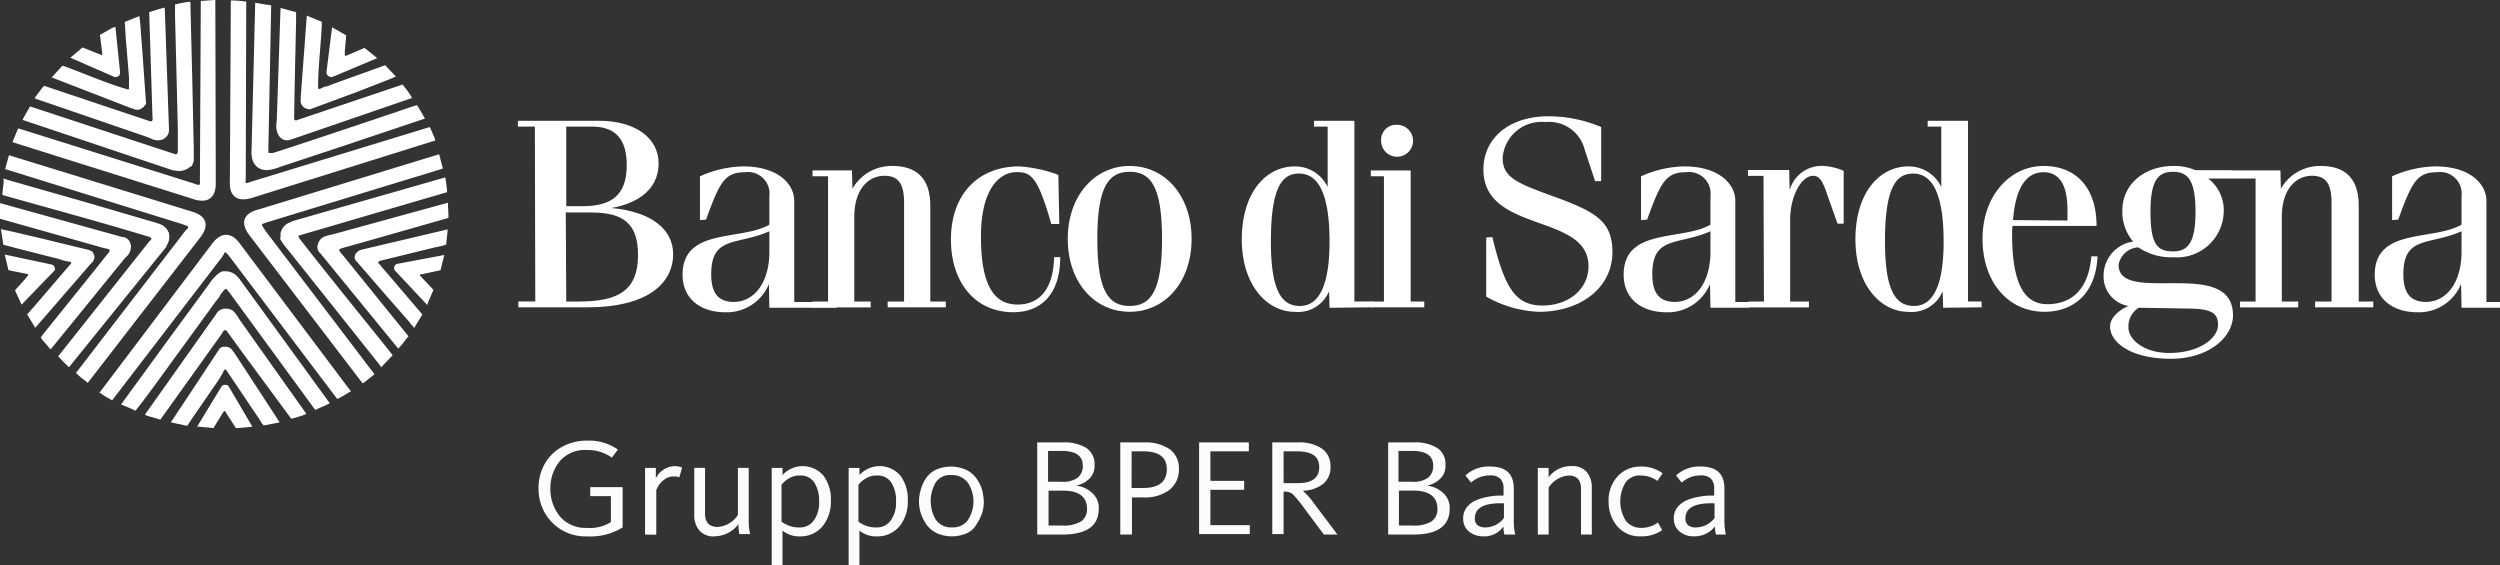 <svg id="Logo_BancodiSardegna_Bianco" data-name="Logo/BancodiSardegna/Bianco" xmlns="http://www.w3.org/2000/svg" xmlns:xlink="http://www.w3.org/1999/xlink" width="177" height="40" viewBox="0 0 177 40">
  <rect x="0" y="0" width="177" height="40" fill="#333333" stroke="none"/>
  <defs>
    <clipPath id="clip-path">
      <rect id="Rettangolo_11148" data-name="Rettangolo 11148" width="177" height="40" fill="none"/>
    </clipPath>
  </defs>
  <g id="Raggruppa_27709" data-name="Raggruppa 27709" clip-path="url(#clip-path)">
    <path id="Tracciato_86076" data-name="Tracciato 86076" d="M467.2,37.828h4.517V46.7h-1.1v.412h4.119V46.7h-1.162V40.71c0-2,1.03-2.914,2.126-2.914.93,0,1.395.475,1.395,1.9v7h-1.163v.412h4.119V46.7h-1.03V39.919c0-2.09-1.129-2.819-2.69-2.819a3.179,3.179,0,0,0-2.823,1.615l-.033-1.3h-6.244v.412" transform="translate(-312.022 -25.35)" fill="#fff"/>
    <path id="Tracciato_86077" data-name="Tracciato 86077" d="M373.729,46.7h-1.1v.412h4.285V46.7h-1.329V40.932c0-1.71.8-3.135,1.628-3.135.465,0,.7.412,1.03,1.425l.7,1.964h.432V37.448a4.091,4.091,0,0,0-1.4-.348,2.354,2.354,0,0,0-2.425,1.71l-.033-1.425H372.6V37.8h1.1Z" transform="translate(-248.843 -25.35)" fill="#fff"/>
    <path id="Tracciato_86078" data-name="Tracciato 86078" d="M512.345,43.249c0,2.09-1,3.515-2.491,3.547-1.063,0-1.628-.538-1.628-1.964,0-2.755,1.86-2.027,4.119-3.04Zm-4.484-2.28c.963-2.66,1.329-3.357,2.757-3.357a1.528,1.528,0,0,1,1.727,1.71v2c-1.993,1.172-6.145.19-6.145,3.547,0,1.679,1.229,2.66,3.056,2.66a3.229,3.229,0,0,0,3.056-2l.033,1.679h2.724V46.8h-.963V39.639c0-1.172-1.129-2.439-3.62-2.439a7.81,7.81,0,0,0-3.056.7V41Z" transform="translate(-338.068 -25.419)" fill="#fff"/>
    <path id="Tracciato_86079" data-name="Tracciato 86079" d="M316.4,34.583v4.181a8.127,8.127,0,0,0,3.72,1.077c3.089,0,5.215-1.805,5.215-4.212,0-2.09-1.03-2.819-4.019-3.9-2.69-.982-3.753-1.362-3.753-2.787a2.758,2.758,0,0,1,3.023-2.534,2.6,2.6,0,0,1,2.79,1.964l.731,2.217h.432V26.76a9.562,9.562,0,0,0-3.753-.76c-2.724,0-4.584,1.52-4.584,3.769,0,4.529,7.44,3.072,7.44,6.841,0,1.647-1.428,2.787-3.255,2.787-1.96,0-2.69-1.3-3.554-4.846Z" transform="translate(-211.176 -17.766)" fill="#fff"/>
    <path id="Tracciato_86080" data-name="Tracciato 86080" d="M424.759,40.932c.166-2.217.9-3.389,2.159-3.389,1.03,0,1.694.76,1.694,2.66v.76Zm5.912.412c0-2.724-1.461-4.244-3.753-4.244-2.358,0-4.318,2.09-4.318,5.162s1.827,5.162,4.384,5.162c2.059,0,3.654-1.3,3.753-3.927h-.432c-.2,2.375-1.428,3.389-3.122,3.389-1.528,0-2.491-1.267-2.491-4.972a3.282,3.282,0,0,1,.033-.57Z" transform="translate(-282.236 -25.35)" fill="#fff"/>
    <path id="Tracciato_86081" data-name="Tracciato 86081" d="M457.393,37.417h-2.458a3.866,3.866,0,0,0-1.594-.317c-2.059,0-3.62,1.3-3.62,3.135a3.24,3.24,0,0,0,.764,2.217,2.442,2.442,0,0,0-2.093,2.407,2.109,2.109,0,0,0,1.76,2.154c-.531.222-1.3.76-1.3,1.457,0,1.045,1.329,2.28,4.318,2.28,2.657,0,4.384-1.52,4.384-3.072,0-4.212-8.1-.665-8.1-3.579a1.492,1.492,0,0,1,1.4-1.235,4.161,4.161,0,0,0,2.491.7,3.312,3.312,0,0,0,3.554-3.23,2.824,2.824,0,0,0-1.1-2.344h4.019Zm-5.68,2.914c0-2.249.565-2.819,1.594-2.819s1.594.57,1.594,2.819-.565,2.819-1.594,2.819c-1.163,0-1.594-.57-1.594-2.819m-1.561,8.2a1.546,1.546,0,0,1,.731-1.394l3.753.063c1.495.032,1.86.412,1.86,1.14,0,.982-1.362,2-3.454,2-1.794,0-2.89-.95-2.89-1.805" transform="translate(-299.458 -25.35)" fill="#fff"/>
    <path id="Tracciato_86082" data-name="Tracciato 86082" d="M404.435,40.207v-.412h-.963V27h-2.856v.412h.963v4.276a2.548,2.548,0,0,0-2.325-1.457c-2.059,0-3.753,1.869-3.753,5.162,0,3.325,1.86,5.131,3.72,5.131a2.371,2.371,0,0,0,2.458-1.457l.033,1.172Zm-6.842-4.656c0-3.864.8-4.814,1.993-4.814,1.329,0,2.159,1.362,2.159,4.814,0,3.072-.731,4.561-2.092,4.561-1.3,0-2.059-1.077-2.059-4.561" transform="translate(-264.137 -18.449)" fill="#fff"/>
    <path id="Tracciato_86083" data-name="Tracciato 86083" d="M294.4,28.974a1.131,1.131,0,1,0,1.129-1.077A1.064,1.064,0,0,0,294.4,28.91Z" transform="translate(-196.617 -19.061)" fill="#fff"/>
    <path id="Tracciato_86084" data-name="Tracciato 86084" d="M352.245,43.249c0,2.09-1,3.515-2.491,3.547-1.063,0-1.628-.538-1.628-1.964,0-2.755,1.86-2.027,4.119-3.04Zm-4.484-2.28c.963-2.66,1.329-3.357,2.757-3.357a1.528,1.528,0,0,1,1.727,1.71v2c-1.993,1.172-6.145.19-6.145,3.547,0,1.679,1.229,2.66,3.056,2.66a3.229,3.229,0,0,0,3.056-2l.033,1.679h2.724V46.8h-.963V39.639c0-1.172-1.129-2.439-3.62-2.439a7.81,7.81,0,0,0-3.056.7V41Z" transform="translate(-231.145 -25.419)" fill="#fff"/>
    <path id="Tracciato_86085" data-name="Tracciato 86085" d="M295.023,38.1H292.2v.412h.93V47.38h-.93v.412h3.786V47.38h-.963Z" transform="translate(-195.147 -26.033)" fill="#fff"/>
    <path id="Tracciato_86086" data-name="Tracciato 86086" d="M210.306,37.8a9.824,9.824,0,0,0-2.757-.6c-3.023,0-4.849,2.09-4.849,5.162s1.727,5.162,4.418,5.162c1.893,0,3.321-1.2,3.321-3.9h-.432c-.066,2.312-1.063,3.357-2.591,3.357-1.628,0-2.591-1.3-2.591-4.814,0-3.357,1.3-4.561,2.524-4.561,1.03,0,1.495.317,2.458,3.674h.565Z" transform="translate(-135.374 -25.419)" fill="#fff"/>
    <path id="Tracciato_86087" data-name="Tracciato 86087" d="M173.2,37.828h1.1V46.7h-1.1v.412h4.119V46.7h-1.163V40.71c0-2,1.03-2.914,2.126-2.914.93,0,1.4.475,1.4,1.9v7h-1.163v.412h4.119V46.7h-1.1V39.919c0-2.09-1.129-2.819-2.69-2.819a3.179,3.179,0,0,0-2.823,1.615l-.033-1.3H173.2Z" transform="translate(-115.673 -25.35)" fill="#fff"/>
    <path id="Tracciato_86088" data-name="Tracciato 86088" d="M273.934,40.207v-.412h-1.262V27h-2.856v.412h.963v4.276a2.548,2.548,0,0,0-2.325-1.457c-2.059,0-3.753,1.869-3.753,5.162,0,3.325,1.86,5.131,3.72,5.131a2.371,2.371,0,0,0,2.458-1.457l.033,1.172Zm-7.174-4.656c0-3.864.8-4.814,1.993-4.814,1.329,0,2.159,1.362,2.159,4.814,0,3.072-.731,4.561-2.093,4.561-1.3,0-2.059-1.077-2.059-4.561" transform="translate(-176.781 -18.449)" fill="#fff"/>
    <path id="Tracciato_86089" data-name="Tracciato 86089" d="M229.693,42.262c0-3.705.8-4.751,2.292-4.751s2.292,1.045,2.292,4.751-.8,4.751-2.292,4.751-2.292-1.045-2.292-4.751m-2.092,0c0,3.072,1.893,5.162,4.384,5.162s4.384-2.09,4.384-5.162-1.893-5.162-4.384-5.162-4.384,2.122-4.384,5.162" transform="translate(-152.004 -25.35)" fill="#fff"/>
    <path id="Tracciato_86090" data-name="Tracciato 86090" d="M111.629,39.795h-1.2v.412h4.916c4.152,0,6.045-1.647,6.045-3.769,0-1.742-1.528-3.009-4.384-3.262,1.661-.285,3.355-1.172,3.355-3.167,0-1.774-1.628-3.009-4.218-3.009H110.4v.412h1.2Zm2.159-12.383h1.86c1.561,0,2.458.792,2.458,2.724,0,2.154-1.1,2.914-3.155,2.914h-1.129V27.412Zm0,6.081h1.794c2.292,0,3.321.792,3.321,3.009,0,2.439-1.3,3.294-4.152,3.294h-.93Z" transform="translate(-73.731 -18.449)" fill="#fff"/>
    <path id="Tracciato_86091" data-name="Tracciato 86091" d="M151.645,43.249c0,2.09-1,3.515-2.491,3.547-1.063,0-1.628-.538-1.628-1.964,0-2.755,1.86-2.027,4.119-3.04Zm-4.484-2.28c.963-2.66,1.329-3.357,2.757-3.357a1.528,1.528,0,0,1,1.727,1.71v2c-1.993,1.172-6.145.19-6.145,3.547,0,1.679,1.229,2.66,3.056,2.66a3.229,3.229,0,0,0,3.056-2l.033,1.679h4.75V46.8h-2.989V39.639c0-1.172-1.129-2.439-3.62-2.439a7.81,7.81,0,0,0-3.056.7V41Z" transform="translate(-97.173 -25.419)" fill="#fff"/>
    <path id="Tracciato_86092" data-name="Tracciato 86092" d="M26.7,4.117l-3.089,1.3a.349.349,0,0,1-.5-.285l.4-3.2,1,.57-.1,1.14V3.9l.066.063.066-.032,1.262-.538.8.633Zm1.329,1.3-.233.1-.3.127-2.192.855L22.054,7.7l-.066.032h-.133L21.722,7.7l-.1-.032-.1-.063-.066-.063a.567.567,0,0,1-.166-.507V6.9l.432-5.8.133.063.93.38v.19c-.066,1.489-.266,3.009-.266,4.5l.033.063h.066l.1-.032.133-.063.133-.063.2-.032.233-.1L26.206,5l1.063-.38Zm2.059,2.977-.3.1-5.381,1.805-4.584,1.52a3.542,3.542,0,0,1-.83.222h-.133A1.3,1.3,0,0,1,18.534,12l-.066-.032L18.4,11.94l-.066-.032a1.029,1.029,0,0,1-.5-.855l-.033-.1L18.069.19,18.2.222c.266.032.531.1.83.127L19.2.38,19,10.546V10.8l.066.032H19.3l.133-.032c3.122-1.013,6.211-2.059,9.3-3.1l.465-.158.332-.1.066.127a8.369,8.369,0,0,1,.432.728Zm.731,1.552L17.869,14c-1.1.348-1.661-.127-1.594-1.2L16.342.032h.133A7.326,7.326,0,0,1,17.3.1h.133L17.4,12.573c-.033.538-.033.412.5.253L30.424,8.994l.066.127c.1.222.2.475.3.7ZM20.859,6.207l-.033,2v.222l.033.063.066.032h.066l.066-.032.1-.032.1-.032L28.5,5.986l.1.127a5.391,5.391,0,0,1,.5.7l.066.127L20.693,9.85c-.83.348-1.262-.475-1.1-1.267L19.862.57,20,.6c.266.063.531.158.83.222l.133.032V1.52ZM8.171,1.9,8.5,5.1c.033.253-.166.38-.4.348L4.982,4.086l.864-.728,1.1.443.1.032.066.032.066.032.066-.032V3.8L7.075,2.47l.9-.507Zm1.694-.76.033.222.033.317L10.1,3.927l.233,3.325v.127l-.1.1-.033.063L10.13,7.6l-.1.063L10,7.7a.6.6,0,0,1-.565,0L9.3,7.664,3.654,5.479l.1-.1.664-.728.2.063c1.461.538,2.89,1.172,4.418,1.615H9.1l.033-.063V5.479L8.9,2.629,8.835,1.552Zm3.62-.982V.443l.133,5.416.1,4.656V11.4l-.1.285-.033.063-.133.063-.066.063a1.19,1.19,0,0,1-1.03.19h-.1L1.594,8.488l.066-.127c.133-.253.266-.475.4-.7l.066-.127,10.1,3.325.1.032.1.032h.066l.066-.063.033-.127V9.121l-.166-6.683-.033-1.33V.317l.133-.032a8.254,8.254,0,0,1,.864-.158ZM15.245,0l.033,12.985c0,1.108-.664,1.457-1.694,1.077L.9,10.071.93,9.945c.1-.253.2-.475.3-.728L1.3,9.089l12.422,3.9.166.063.1.032h.133l.033-.063v-.38L14.216.063h.133c.266-.032.531-.032.8-.063ZM8.436,7.854l1.993.665c.365.158.4.063.365-.285L10.562.855,10.7.823a8.3,8.3,0,0,1,.83-.253l.133-.032.3,8.583v.063a.662.662,0,0,1-.365.633l-.033.032-.066.032a1.033,1.033,0,0,1-.864-.1l-.266-.1L2.458,6.968l.066-.127.5-.665.1-.1ZM.332,18.021l3.288.7a.316.316,0,0,1,.266.348.162.162,0,0,1-.066.127L1.528,21.568l-.465-1.013.764-.855.066-.1.066-.063.033-.063v-.063L.6,19.129l-.233-.982ZM.066,16.215l.233.063.332.063,2.292.538,3.388.823.066.032.066.032.066.032.066.063.033.063.033.1.033.063a.567.567,0,0,1-.166.507l-.1.1L2.491,23.215l-.066-.127-.5-.823.133-.158.166-.19.2-.222,2.524-2.945.066-.063.033-.063-.033-.063-.066-.032a2.985,2.985,0,0,1-.764-.19L1.3,17.609.233,17.324Zm.166-3.579.3.1,5.447,1.552,4.65,1.362.365.1.166.063.133.032.133.063.066.032.1.063.066.063.066.063.066.063.066.1.033.063.033.063.033.063a1.137,1.137,0,0,1-.166.918l-.033.1L4.883,26l-.1-.1c-.2-.19-.4-.38-.565-.57l-.1-.1L10.562,17.1l.066-.063c.133-.127.133-.158-.033-.253l-.066-.032-.133-.032c-3.122-.95-6.278-1.805-9.433-2.692L.5,13.9l-.332-.1v-.127l.1-.855Zm.4-1.647,12.954,3.99c1.1.317,1.229,1.045.565,1.869L6.211,27.11l-.1-.1a4.808,4.808,0,0,1-.631-.507l-.1-.1L13.12,16.342l.1-.1.066-.063.033-.063v-.063l-.066-.063-.1-.032-.1-.032-.166-.063L.365,11.971.4,11.845c.066-.253.133-.475.2-.728Zm5.713,8.583,1.262-1.584c.266-.285.2-.348-.2-.412L0,15.487V14.378l8.669,2.407h.066a.624.624,0,0,1,.5.475l.033.1v.063a.954.954,0,0,1-.365.792l-.166.19L3.587,24.735l-.1-.1c-.166-.222-.365-.412-.531-.633L2.89,23.88l.166-.222ZM13.95,30.214l1.694-2.787a.336.336,0,0,1,.432-.158c.033,0,.066.032.1.063l1.694,2.882-1.163.1-.631-.982-.066-.1-.033-.063-.033-.063h-.066l-.066.063-.7,1.14-1.03-.1ZM12.09,29.9l.133-.19.166-.253,1.262-1.9,1.86-2.819.033-.063.1-.063.066-.032.066-.032h.233a.588.588,0,0,1,.5.348l.066.063L19.8,29.9l-.133.032-1,.19-.133-.158-.133-.222-.166-.253-2.159-3.2-.033-.063-.066-.063H15.91l-.066.063-.033.1-.033.063-.066.127-.1.158-.133.222L13.85,29.264l-.6.887ZM8.569,28.662l.166-.253,3.255-4.466,2.79-3.8.2-.285.1-.127.1-.1.1-.1.1-.1.1-.063.066-.063.066-.032.066-.032.066-.032h.133a1.129,1.129,0,0,1,.963.412l.066.063,6.444,8.868-.133.063c-.233.127-.5.222-.764.348l-.133.063-6.111-8.361-.066-.063-.066-.1-.066-.063-.066.032-.066.063-.066.063-.1.127-.1.127L15.544,21l-.3.38-.365.507-3.986,5.479-.8,1.077-.3.38-.2.253-.133-.063c-.266-.127-.531-.222-.8-.348Zm-1.528-.855L15.013,17.26c.664-.887,1.428-.823,2.026.063l7.805,10.388-.133.063a8.022,8.022,0,0,1-.7.412l-.133.063-7.639-10.1-.1-.127-.066-.063-.066-.063-.066-.032-.066.032v.063l-.066.1-.1.158L7.938,28.345l-.1-.063a4.592,4.592,0,0,1-.664-.412Zm10.33-2.565-1.2-1.647c-.2-.317-.3-.285-.465.032l-4.351,6.081-.133-.032c-.266-.1-.565-.158-.83-.253l-.133-.063,5.049-7.126.033-.063a.751.751,0,0,1,.6-.317h.166c.4.063.5.253.731.57l.133.222L21.689,29.3l-.133.063a7.732,7.732,0,0,1-.8.253l-.133.032-.166-.222ZM30.258,21.6,28,19.192a.3.3,0,0,1,0-.443c.033-.032.066-.063.1-.063l3.355-.633-.266,1.077-1.163.253-.133.032H29.76l-.033.063.033.063.93.982-.4.918Zm-.93,1.615-.166-.19-.2-.253-1.528-1.742L25.21,18.464l-.033-.032-.033-.063-.033-.063v-.158l.033-.1.033-.063a.686.686,0,0,1,.465-.317l.133-.032,5.912-1.394v.127l-.1.95-.2.063-.266.063-.3.063-3.886.95-.066.032-.066.032-.033.063.033.063.066.063.133.158.133.158.166.19L29.2,21.441l.7.823ZM27,26l-.166-.222-3.454-4.339-2.956-3.705-.233-.285-.1-.127-.066-.1-.066-.1-.066-.1-.033-.063-.033-.063.033-.063v-.317a1.062,1.062,0,0,1,.731-.792l.1-.063,10.828-3.1.033.127c.033.253.066.507.1.792v.127L21.423,16.6l-.1.032c-.2.032-.233.063-.133.222l.033.063.1.127c1.96,2.5,3.986,5,5.979,7.474l.3.38.2.253-.1.1c-.2.222-.4.412-.6.633Zm-1.329,1.14L17.637,16.627c-.664-.887-.365-1.552.7-1.805l12.754-3.9.033.127.2.76.033.127L18.9,15.74l-.166.063-.1.032-.066.032-.033.063.033.063.066.1.066.1.1.158,7.706,10.135-.1.1-.6.475Zm.664-10.166-2.026.57c-.365.1-.365.158-.1.443l4.716,5.827-.1.1c-.166.222-.332.443-.531.665l-.1.1-5.514-6.746-.066-.063a.573.573,0,0,1-.1-.6l.033-.1.033-.063c.2-.348.432-.38.8-.475l.266-.063,8.071-2.217v.127c0,.285.033.538.033.823v.127Z" fill="#fff"/>
    <path id="Tracciato_86093" data-name="Tracciato 86093" d="M118.221,105.278a3.287,3.287,0,0,1-2.491-1.013,3.391,3.391,0,0,1-.93-2.407,3.463,3.463,0,0,1,.4-1.647,3.108,3.108,0,0,1,1.2-1.235,3.592,3.592,0,0,1,1.86-.475,3.53,3.53,0,0,1,2.159.633l-.432.57a2.885,2.885,0,0,0-1.76-.538,2.341,2.341,0,0,0-1.926.792,2.984,2.984,0,0,0-.664,1.932,3.072,3.072,0,0,0,.664,1.964,2.361,2.361,0,0,0,1.926.823,2.75,2.75,0,0,0,1.694-.412v-1.837h-1.461v-.633h2.292v2.85a4.311,4.311,0,0,1-2.524.633" transform="translate(-76.67 -67.304)" fill="#fcfcfc"/>
    <path id="Tracciato_86094" data-name="Tracciato 86094" d="M137.5,109.046v-4.719h.764v.728a1.56,1.56,0,0,1,1.329-.855,1.436,1.436,0,0,1,.531.1l-.2.7a.819.819,0,0,0-.432-.063.959.959,0,0,0-.631.222,1.471,1.471,0,0,0-.4.412,2.876,2.876,0,0,0-.166.317v3.167Z" transform="translate(-91.83 -71.199)" fill="#fcfcfc"/>
    <path id="Tracciato_86095" data-name="Tracciato 86095" d="M149.461,109.446a1.326,1.326,0,0,1-1.1-.412,1.637,1.637,0,0,1-.365-1.077V104.6h.764v3.23q0,.95.9.95a1.846,1.846,0,0,0,1.428-.855V104.6h.764v3.705a4.285,4.285,0,0,0,.1.982h-.764a4.529,4.529,0,0,1-.066-.7,2.149,2.149,0,0,1-1.661.855" transform="translate(-98.843 -71.473)" fill="#fcfcfc"/>
    <path id="Tracciato_86096" data-name="Tracciato 86096" d="M164.5,111.2v-6.873h.764v.507a1.933,1.933,0,0,1,2.89.032,2.75,2.75,0,0,1,.531,1.805,2.713,2.713,0,0,1-.6,1.805,2.043,2.043,0,0,1-1.561.7,1.88,1.88,0,0,1-1.262-.412V111.2Zm1.926-2.66a1.191,1.191,0,0,0,1.063-.507,2.119,2.119,0,0,0,.365-1.33,2.347,2.347,0,0,0-.332-1.33,1.134,1.134,0,0,0-1.03-.507,1.371,1.371,0,0,0-.8.222,1.675,1.675,0,0,0-.5.443v2.6a2.044,2.044,0,0,0,1.229.412" transform="translate(-109.862 -71.199)" fill="#fcfcfc"/>
    <path id="Tracciato_86097" data-name="Tracciato 86097" d="M180.9,111.2v-6.873h.764v.507a1.933,1.933,0,0,1,2.89.032,2.75,2.75,0,0,1,.531,1.805,2.713,2.713,0,0,1-.6,1.805,2.043,2.043,0,0,1-1.561.7,1.88,1.88,0,0,1-1.262-.412V111.2Zm1.926-2.66a1.191,1.191,0,0,0,1.063-.507,2.119,2.119,0,0,0,.365-1.33,2.347,2.347,0,0,0-.332-1.33,1.134,1.134,0,0,0-1.03-.507,1.371,1.371,0,0,0-.8.222,1.675,1.675,0,0,0-.5.443v2.6a2.044,2.044,0,0,0,1.229.412" transform="translate(-120.815 -71.199)" fill="#fcfcfc"/>
    <path id="Tracciato_86098" data-name="Tracciato 86098" d="M199.288,109.019a2.659,2.659,0,0,1-2.126,0,2.211,2.211,0,0,1-.731-.6,3.573,3.573,0,0,1-.4-.792,2.818,2.818,0,0,1,0-1.71,2.462,2.462,0,0,1,.365-.792,1.81,1.81,0,0,1,.7-.6,2.659,2.659,0,0,1,2.126,0,1.92,1.92,0,0,1,.731.6,2.556,2.556,0,0,1,.4.792,3.814,3.814,0,0,1,.133.855,2.553,2.553,0,0,1-.133.855,3.574,3.574,0,0,1-.4.792,1.5,1.5,0,0,1-.664.6m-1.063-.412a1.312,1.312,0,0,0,1.129-.507,2.419,2.419,0,0,0,0-2.66,1.4,1.4,0,0,0-1.163-.538,1.213,1.213,0,0,0-1.1.507,2.6,2.6,0,0,0,0,2.66,1.3,1.3,0,0,0,1.129.538" transform="translate(-130.833 -71.268)" fill="#fcfcfc"/>
    <path id="Tracciato_86099" data-name="Tracciato 86099" d="M221.1,105.424V98.9h1.827a2.986,2.986,0,0,1,1.628.38,1.353,1.353,0,0,1,.6,1.235,1.215,1.215,0,0,1-.332.918,1.777,1.777,0,0,1-.9.507v.032a1.978,1.978,0,0,1,1.1.538,1.4,1.4,0,0,1,.432,1.077c0,1.235-.864,1.837-2.591,1.837Zm.8-3.737h.93a1.764,1.764,0,0,0,1.129-.285,1.049,1.049,0,0,0,.365-.855q0-1.045-1.495-1.045h-.963v2.185Zm0,3.1h.963a2.4,2.4,0,0,0,1.329-.285,1.025,1.025,0,0,0,.432-.887c0-.855-.565-1.3-1.694-1.3H221.9Z" transform="translate(-147.663 -67.578)" fill="#fcfcfc"/>
    <path id="Tracciato_86100" data-name="Tracciato 86100" d="M238.8,105.424V98.9h1.727a3.011,3.011,0,0,1,1.76.475,1.645,1.645,0,0,1,.664,1.394,1.828,1.828,0,0,1-.664,1.489,2.921,2.921,0,0,1-1.86.538h-.8v2.629Zm.8-3.294h.8q1.694,0,1.694-1.33c0-.855-.565-1.267-1.661-1.267h-.83Z" transform="translate(-159.484 -67.578)" fill="#fcfcfc"/>
    <path id="Tracciato_86101" data-name="Tracciato 86101" d="M255.6,105.424V98.9h3.521v.633H256.4v2.09h2.391v.633H256.4v2.5h2.79v.633H255.6Z" transform="translate(-170.704 -67.578)" fill="#fcfcfc"/>
    <path id="Tracciato_86102" data-name="Tracciato 86102" d="M271.2,105.424V98.9h1.86a2.837,2.837,0,0,1,1.661.443,1.483,1.483,0,0,1,.6,1.267,1.5,1.5,0,0,1-.531,1.235,2.431,2.431,0,0,1-1.4.475v.032a4.712,4.712,0,0,1,.731.823l1.694,2.249h-.963l-1.395-1.869a9.189,9.189,0,0,0-.8-.982.863.863,0,0,0-.565-.19H272v3.009h-.8Zm.8-3.642h1.03q1.495,0,1.495-1.14c0-.728-.5-1.108-1.561-1.108H272Z" transform="translate(-181.122 -67.578)" fill="#fcfcfc"/>
    <path id="Tracciato_86103" data-name="Tracciato 86103" d="M295.9,105.424V98.9h1.827a2.986,2.986,0,0,1,1.628.38,1.353,1.353,0,0,1,.6,1.235,1.215,1.215,0,0,1-.332.918,1.777,1.777,0,0,1-.9.507v.032a1.978,1.978,0,0,1,1.1.538,1.4,1.4,0,0,1,.432,1.077c0,1.235-.864,1.837-2.591,1.837Zm.764-3.737h.93a1.764,1.764,0,0,0,1.129-.285,1.049,1.049,0,0,0,.365-.855q0-1.045-1.495-1.045h-.963v2.185Zm0,3.1h.963a2.4,2.4,0,0,0,1.329-.285,1.025,1.025,0,0,0,.432-.887c0-.855-.565-1.3-1.694-1.3h-1.03Z" transform="translate(-197.618 -67.578)" fill="#fcfcfc"/>
    <path id="Tracciato_86104" data-name="Tracciato 86104" d="M313.328,109.241a1.541,1.541,0,0,1-1.03-.348,1.146,1.146,0,0,1-.4-.918,1.221,1.221,0,0,1,.233-.76,1.625,1.625,0,0,1,.631-.507,3.588,3.588,0,0,1,.83-.253,4.4,4.4,0,0,1,.93-.1h.233v-.443a1.008,1.008,0,0,0-.233-.76,1.037,1.037,0,0,0-.764-.222,1.913,1.913,0,0,0-1.3.507l-.4-.507a2.417,2.417,0,0,1,1.727-.633c1.129,0,1.694.507,1.694,1.552v2.185a4.792,4.792,0,0,0,.1,1.077h-.764a2.255,2.255,0,0,1-.066-.57,1.65,1.65,0,0,1-1.428.7m.133-.633a1.65,1.65,0,0,0,1.329-.665V106.9h-.233c-1.229,0-1.827.348-1.827,1.077a.579.579,0,0,0,.233.507.973.973,0,0,0,.5.127" transform="translate(-208.304 -71.268)" fill="#fcfcfc"/>
    <path id="Tracciato_86105" data-name="Tracciato 86105" d="M327.8,109.046v-4.719h.764v.665a1.956,1.956,0,0,1,1.594-.792,1.326,1.326,0,0,1,1.1.412,1.637,1.637,0,0,1,.365,1.077v3.357h-.764v-3.23c0-.633-.3-.95-.864-.95a1.846,1.846,0,0,0-1.428.855v3.325Z" transform="translate(-218.923 -71.199)" fill="#fcfcfc"/>
    <path id="Tracciato_86106" data-name="Tracciato 86106" d="M345.159,109.241a2.077,2.077,0,0,1-1.661-.728,2.658,2.658,0,0,1-.6-1.742,2.486,2.486,0,0,1,.664-1.805,2.16,2.16,0,0,1,1.628-.665,2.49,2.49,0,0,1,1.528.475l-.365.538a2.031,2.031,0,0,0-1.163-.38,1.213,1.213,0,0,0-1.1.507,2.6,2.6,0,0,0,0,2.66,1.316,1.316,0,0,0,1.1.538,1.914,1.914,0,0,0,1.2-.38l.3.538a2.475,2.475,0,0,1-1.528.443" transform="translate(-229.008 -71.268)" fill="#fcfcfc"/>
    <path id="Tracciato_86107" data-name="Tracciato 86107" d="M358.228,109.241a1.541,1.541,0,0,1-1.03-.348,1.146,1.146,0,0,1-.4-.918,1.221,1.221,0,0,1,.233-.76,1.625,1.625,0,0,1,.631-.507,3.588,3.588,0,0,1,.83-.253,4.4,4.4,0,0,1,.93-.1h.232v-.443a1.008,1.008,0,0,0-.232-.76,1.037,1.037,0,0,0-.764-.222,1.913,1.913,0,0,0-1.3.507l-.4-.507a2.417,2.417,0,0,1,1.727-.633c1.129,0,1.694.507,1.694,1.552v2.185a4.79,4.79,0,0,0,.1,1.077h-.7a2.255,2.255,0,0,1-.066-.57,1.857,1.857,0,0,1-1.495.7m.133-.633a1.65,1.65,0,0,0,1.329-.665V106.9h-.233c-1.229,0-1.827.348-1.827,1.077a.579.579,0,0,0,.232.507.83.83,0,0,0,.5.127" transform="translate(-238.291 -71.268)" fill="#fcfcfc"/>
  </g>
</svg>
